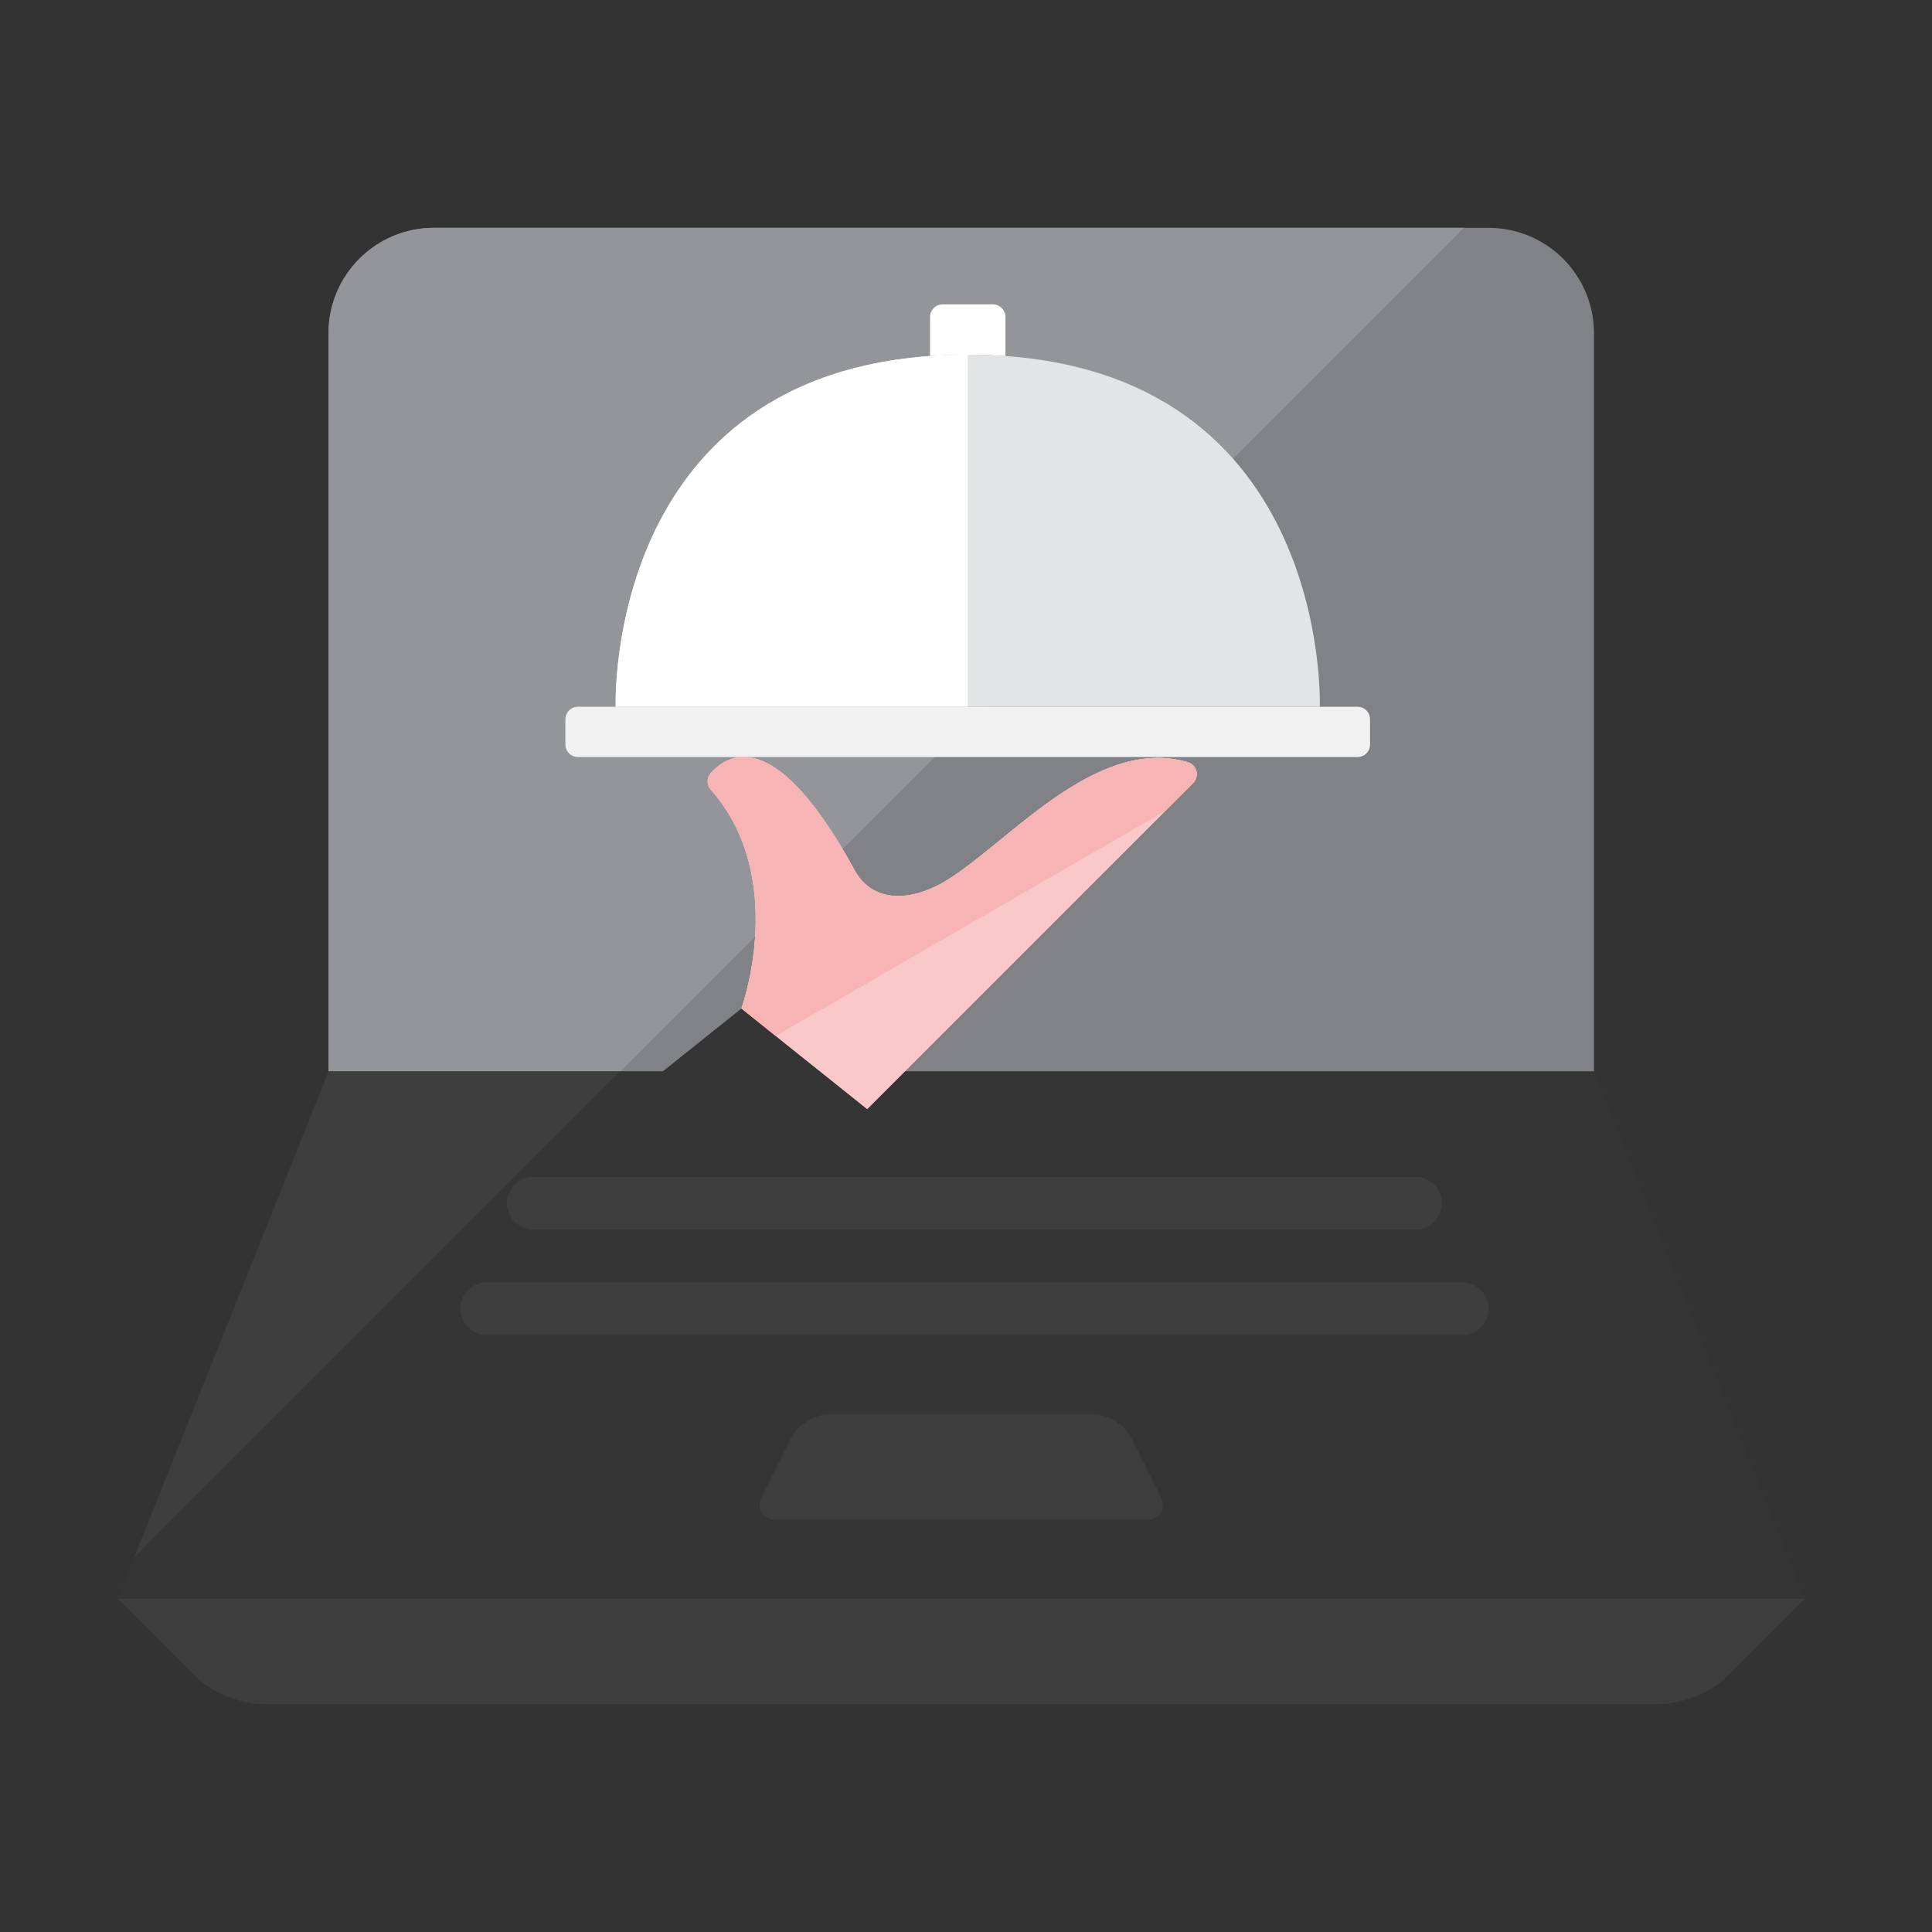 <?xml version="1.0" encoding="utf-8"?>
<!-- Generator: Adobe Illustrator 16.0.0, SVG Export Plug-In . SVG Version: 6.00 Build 0)  -->
<!DOCTYPE svg PUBLIC "-//W3C//DTD SVG 1.1//EN" "http://www.w3.org/Graphics/SVG/1.1/DTD/svg11.dtd">
<svg version="1.1" id="Layer_1" xmlns="http://www.w3.org/2000/svg" xmlns:xlink="http://www.w3.org/1999/xlink" x="0px" y="0px"
	 width="100px" height="100px" viewBox="0 0 100 100" enable-background="new 0 0 100 100" xml:space="preserve">
<rect x="0" y="0" width="100" height="100" fill="#333333" stroke="none"/>
<g>
	<g>
		<path fill="#808285" d="M82.504,17.25c0-3.015-2.443-5.458-5.458-5.458H22.462c-3.014,0-5.458,2.444-5.458,5.458v38.208h65.5
			V17.25z"/>
	</g>
	<g>
		<path fill="#939598" d="M17.003,17.25v38.208H32.1l43.667-43.667H22.462C19.448,11.792,17.003,14.235,17.003,17.25z"/>
	</g>
	<g>
		<path fill="#3E3E3F" d="M89.562,86.609c-1.023,1.023-2.412,1.6-3.859,1.6H13.806c-1.448,0-2.836-0.576-3.86-1.6L6.087,82.75
			h87.334L89.562,86.609z"/>
	</g>
	<g>
		<polygon fill="#353535" points="82.504,55.458 17.003,55.458 6.087,82.75 93.421,82.75 		"/>
	</g>
	<g>
		<path fill="#3E3E3F" d="M58.552,74.419c-0.336-0.672-1.225-1.221-1.975-1.221H42.931c-0.75,0-1.639,0.549-1.975,1.221
			l-1.509,3.017c-0.335,0.672,0.004,1.221,0.754,1.221h19.104c0.751,0,1.091-0.549,0.755-1.221L58.552,74.419z"/>
	</g>
	<g>
		<path fill="#3E3E3F" d="M77.046,67.739c0,0.751-0.614,1.365-1.364,1.365h-50.49c-0.75,0-1.365-0.614-1.365-1.365l0,0
			c0-0.75,0.614-1.364,1.365-1.364h50.49C76.432,66.375,77.046,66.989,77.046,67.739L77.046,67.739z"/>
	</g>
	<g>
		<path fill="#3E3E3F" d="M74.627,62.281c0,0.75-0.614,1.364-1.364,1.364H27.61c-0.75,0-1.365-0.614-1.365-1.364l0,0
			c0-0.75,0.615-1.364,1.365-1.364h45.653C74.013,60.917,74.627,61.531,74.627,62.281L74.627,62.281z"/>
	</g>
	<g>
		<polygon fill="#3E3E3F" points="32.1,55.458 17.003,55.458 6.94,80.618 		"/>
	</g>
</g>
<g>
	<g>
		<g>
			<g>
				<path fill="#FAC8C8" d="M38.376,52.199c0,0,2.459-6.762-1.585-11.324c-0.221-0.249-0.219-0.625,0.006-0.87
					c1.396-1.526,3.875-1.494,7.436,5.036c0.93,1.704,2.869,1.612,4.556,0.65c3.207-1.831,7.834-7.663,12.69-6.242
					c0.221,0.064,0.391,0.24,0.447,0.462c0.058,0.224-0.008,0.46-0.17,0.621L44.883,57.406L38.376,52.199z"/>
			</g>
		</g>
	</g>
	<g>
		<g>
			<g>
				<path fill="#F1F1F1" d="M70.914,38.533c0,0.36-0.29,0.65-0.65,0.65H29.916c-0.36,0-0.651-0.291-0.651-0.65v-1.301
					c0-0.36,0.291-0.651,0.651-0.651h40.348c0.36,0,0.65,0.291,0.65,0.651V38.533z"/>
			</g>
		</g>
	</g>
	<g>
		<g>
			<g>
				<path fill="#FFFFFF" d="M50.09,18.359c0.678,0,1.324,0.029,1.952,0.074v-2.027c0-0.359-0.29-0.651-0.651-0.651h-2.602
					c-0.359,0-0.651,0.292-0.651,0.651v2.027C48.766,18.389,49.412,18.359,50.09,18.359z"/>
			</g>
		</g>
	</g>
	<g>
		<g>
			<g>
				<path fill="#E2E4E5" d="M31.868,36.581c0,0-0.651-18.221,18.222-18.221c18.872,0,18.222,18.221,18.222,18.221H31.868z"/>
			</g>
		</g>
	</g>
	<g>
		<g>
			<g>
				<polygon fill="#353535" points="38.376,52.199 31.868,57.406 44.883,57.406 				"/>
			</g>
		</g>
	</g>
	<g>
		<g>
			<g>
				<path fill="#FFFFFF" d="M50.09,18.359c-18.873,0-18.222,18.221-18.222,18.221H50.09V18.359z"/>
			</g>
		</g>
	</g>
	<g>
		<g>
			<g>
				<path fill="#FAC8C8" d="M38.376,52.199c0,0,2.459-6.762-1.585-11.324c-0.221-0.249-0.219-0.625,0.006-0.87
					c1.396-1.526,3.875-1.494,7.436,5.036c0.93,1.704,2.869,1.612,4.556,0.65c3.207-1.831,7.834-7.663,12.69-6.242
					c0.221,0.064,0.391,0.24,0.447,0.462c0.058,0.224-0.008,0.46-0.17,0.621L44.883,57.406L38.376,52.199z"/>
			</g>
		</g>
	</g>
	<g>
		<g>
			<g>
				<path fill="#F7B4B4" d="M61.756,40.533c0.162-0.163,0.228-0.397,0.17-0.621c-0.057-0.223-0.227-0.398-0.447-0.462
					c-4.855-1.42-9.483,4.411-12.69,6.242c-1.687,0.962-3.626,1.054-4.556-0.65c-3.562-6.53-6.04-6.562-7.436-5.036
					c-0.225,0.245-0.227,0.621-0.006,0.87c4.044,4.562,1.585,11.324,1.585,11.324l1.774,1.42L60.309,41.98L61.756,40.533z"/>
			</g>
		</g>
	</g>
</g>
</svg>
